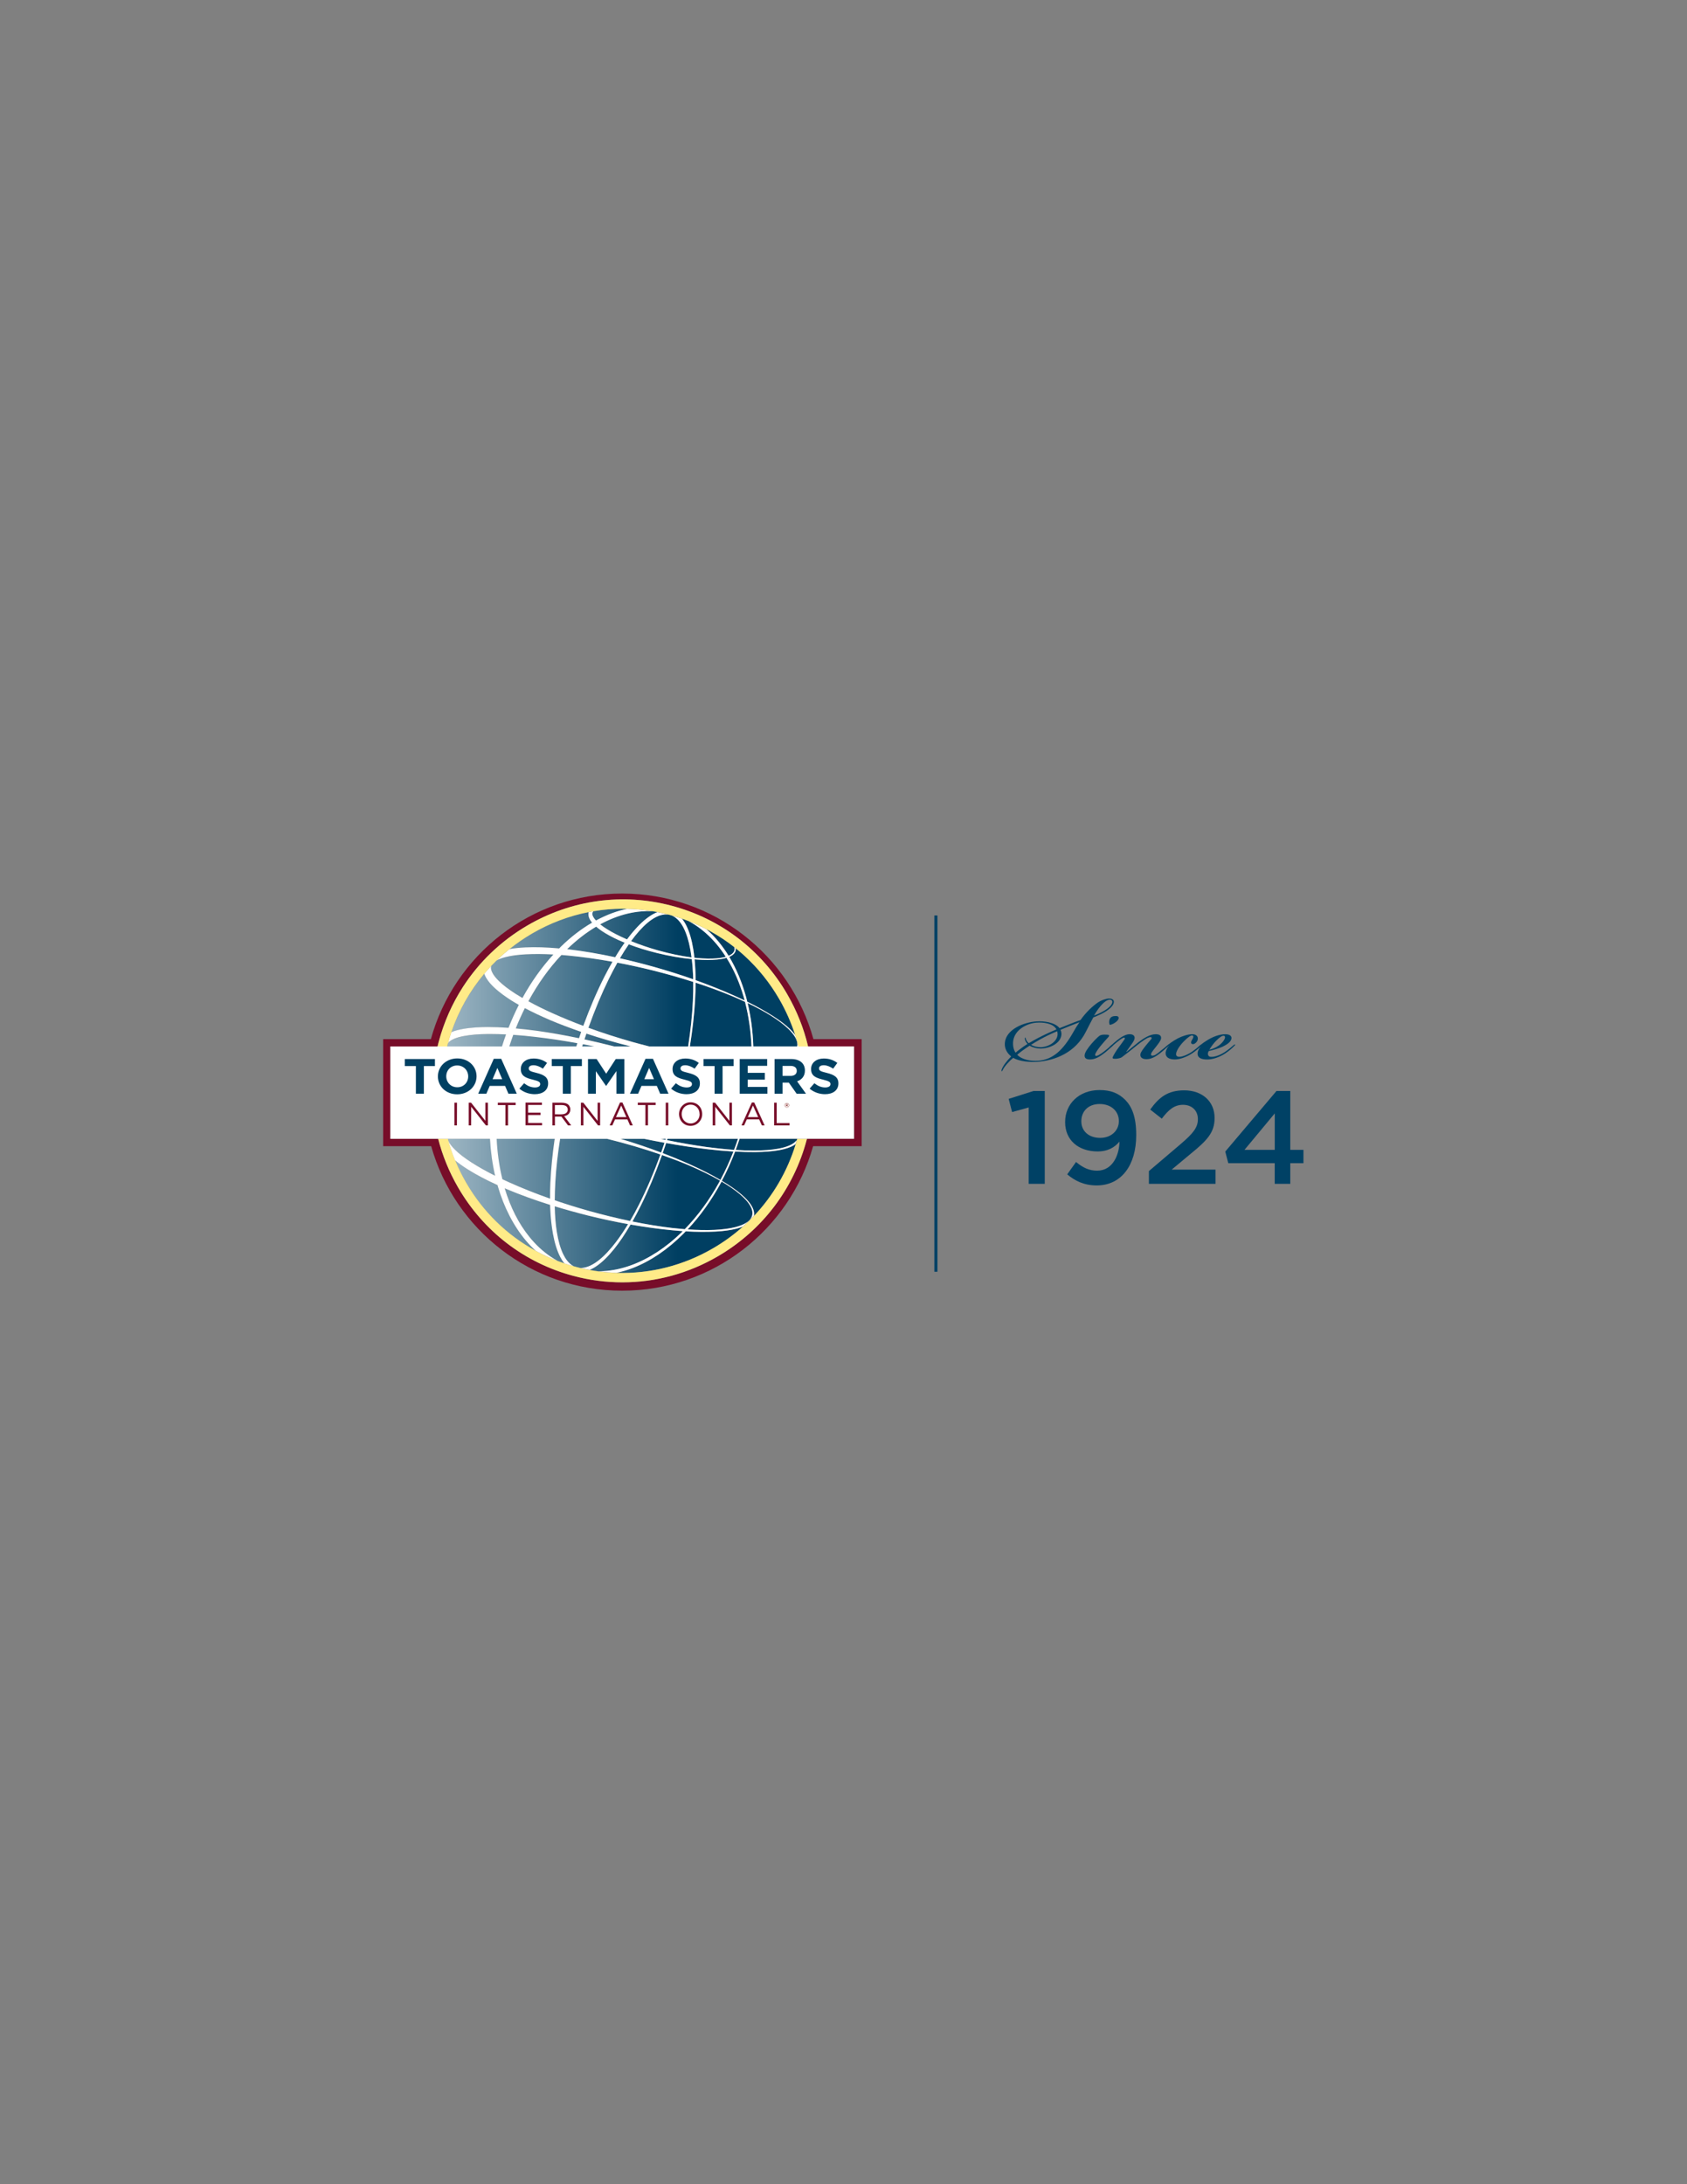 <?xml version="1.0" encoding="UTF-8"?>
<svg id="Layer_1" data-name="Layer 1" xmlns="http://www.w3.org/2000/svg" xmlns:xlink="http://www.w3.org/1999/xlink" viewBox="0 0 612 792">
  <rect x="0" y="0" width="612" height="792" fill="#808080" stroke="none"/>
  <defs>
    <style>
      .cls-1 {
        fill: none;
      }

      .cls-1, .cls-2, .cls-3, .cls-4, .cls-5, .cls-6, .cls-7, .cls-8, .cls-9, .cls-10, .cls-11, .cls-12, .cls-13, .cls-14, .cls-15, .cls-16, .cls-17, .cls-18, .cls-19, .cls-20, .cls-21, .cls-22, .cls-23, .cls-24, .cls-25, .cls-26, .cls-27, .cls-28, .cls-29, .cls-30, .cls-31, .cls-32, .cls-33, .cls-34, .cls-35, .cls-36, .cls-37, .cls-38, .cls-39, .cls-40, .cls-41, .cls-42, .cls-43, .cls-44, .cls-45 {
        stroke-width: 0px;
      }

      .cls-2 {
        fill: url(#linear-gradient);
      }

      .cls-3 {
        fill: url(#linear-gradient-38);
      }

      .cls-4 {
        fill: url(#linear-gradient-33);
      }

      .cls-5 {
        fill: url(#linear-gradient-29);
      }

      .cls-6 {
        fill: url(#linear-gradient-32);
      }

      .cls-7 {
        fill: url(#linear-gradient-30);
      }

      .cls-8 {
        fill: url(#linear-gradient-31);
      }

      .cls-9 {
        fill: url(#linear-gradient-36);
      }

      .cls-10 {
        fill: url(#linear-gradient-34);
      }

      .cls-11 {
        fill: url(#linear-gradient-37);
      }

      .cls-12 {
        fill: url(#linear-gradient-35);
      }

      .cls-13 {
        fill: url(#linear-gradient-28);
      }

      .cls-14 {
        fill: url(#linear-gradient-25);
      }

      .cls-15 {
        fill: url(#linear-gradient-11);
      }

      .cls-16 {
        fill: url(#linear-gradient-12);
      }

      .cls-17 {
        fill: url(#linear-gradient-13);
      }

      .cls-18 {
        fill: url(#linear-gradient-10);
      }

      .cls-19 {
        fill: url(#linear-gradient-17);
      }

      .cls-20 {
        fill: url(#linear-gradient-16);
      }

      .cls-21 {
        fill: url(#linear-gradient-19);
      }

      .cls-22 {
        fill: url(#linear-gradient-15);
      }

      .cls-23 {
        fill: url(#linear-gradient-23);
      }

      .cls-24 {
        fill: url(#linear-gradient-21);
      }

      .cls-25 {
        fill: url(#linear-gradient-18);
      }

      .cls-26 {
        fill: url(#linear-gradient-14);
      }

      .cls-27 {
        fill: url(#linear-gradient-22);
      }

      .cls-28 {
        fill: url(#linear-gradient-20);
      }

      .cls-29 {
        fill: url(#linear-gradient-27);
      }

      .cls-30 {
        fill: url(#linear-gradient-24);
      }

      .cls-31 {
        fill: url(#linear-gradient-26);
      }

      .cls-32 {
        fill: url(#linear-gradient-4);
      }

      .cls-33 {
        fill: url(#linear-gradient-2);
      }

      .cls-34 {
        fill: url(#linear-gradient-3);
      }

      .cls-35 {
        fill: url(#linear-gradient-8);
      }

      .cls-36 {
        fill: url(#linear-gradient-9);
      }

      .cls-37 {
        fill: url(#linear-gradient-7);
      }

      .cls-38 {
        fill: url(#linear-gradient-5);
      }

      .cls-39 {
        fill: url(#linear-gradient-6);
      }

      .cls-40 {
        fill: #770d29;
      }

      .cls-41 {
        fill: #7a1613;
      }

      .cls-42 {
        fill: #fff;
      }

      .cls-43 {
        fill: #ffeb88;
      }

      .cls-44 {
        fill: #004062;
      }

      .cls-45 {
        fill: #004165;
      }
    </style>
    <linearGradient id="linear-gradient" x1="110.38" y1="448.61" x2="245.77" y2="448.61" gradientUnits="userSpaceOnUse">
      <stop offset="0" stop-color="#fff"/>
      <stop offset="1" stop-color="#003f62"/>
    </linearGradient>
    <linearGradient id="linear-gradient-2" x1="110.38" y1="453.18" x2="245.77" y2="453.18" xlink:href="#linear-gradient"/>
    <linearGradient id="linear-gradient-3" x1="110.38" y1="379.42" x2="219.68" y2="379.42" xlink:href="#linear-gradient"/>
    <linearGradient id="linear-gradient-4" x1="110.38" y1="437.19" x2="245.77" y2="437.19" xlink:href="#linear-gradient"/>
    <linearGradient id="linear-gradient-5" x1="110.38" y1="427.87" x2="245.77" y2="427.87" xlink:href="#linear-gradient"/>
    <linearGradient id="linear-gradient-6" x1="110.38" y1="419.65" x2="245.77" y2="419.65" xlink:href="#linear-gradient"/>
    <linearGradient id="linear-gradient-7" x1="110.38" y1="444.5" x2="245.77" y2="444.5" xlink:href="#linear-gradient"/>
    <linearGradient id="linear-gradient-8" x1="110.38" y1="452.53" x2="245.77" y2="452.53" xlink:href="#linear-gradient"/>
    <linearGradient id="linear-gradient-9" x1="110.38" y1="415.09" x2="245.77" y2="415.09" xlink:href="#linear-gradient"/>
    <linearGradient id="linear-gradient-10" x1="110.38" y1="355.04" x2="245.77" y2="355.04" xlink:href="#linear-gradient"/>
    <linearGradient id="linear-gradient-11" x1="110.38" y1="359.56" x2="245.77" y2="359.56" xlink:href="#linear-gradient"/>
    <linearGradient id="linear-gradient-12" x1="110.38" y1="364.26" x2="245.77" y2="364.26" xlink:href="#linear-gradient"/>
    <linearGradient id="linear-gradient-13" x1="110.38" y1="341.75" x2="245.77" y2="341.75" xlink:href="#linear-gradient"/>
    <linearGradient id="linear-gradient-14" x1="110.38" y1="415.43" x2="245.77" y2="415.43" xlink:href="#linear-gradient"/>
    <linearGradient id="linear-gradient-15" x1="110.38" y1="379.04" x2="245.77" y2="379.04" xlink:href="#linear-gradient"/>
    <linearGradient id="linear-gradient-16" x1="110.38" y1="377.12" x2="245.77" y2="377.12" xlink:href="#linear-gradient"/>
    <linearGradient id="linear-gradient-17" x1="110.38" y1="331.65" x2="245.77" y2="331.65" xlink:href="#linear-gradient"/>
    <linearGradient id="linear-gradient-18" x1="110.38" y1="363.67" x2="245.77" y2="363.67" xlink:href="#linear-gradient"/>
    <linearGradient id="linear-gradient-19" x1="110.38" y1="377.19" x2="245.77" y2="377.19" xlink:href="#linear-gradient"/>
    <linearGradient id="linear-gradient-20" x1="110.38" y1="335.5" x2="245.77" y2="335.5" xlink:href="#linear-gradient"/>
    <linearGradient id="linear-gradient-21" x1="110.38" y1="339.36" x2="245.77" y2="339.36" xlink:href="#linear-gradient"/>
    <linearGradient id="linear-gradient-22" y1="353.91" x2="245.77" y2="353.91" xlink:href="#linear-gradient"/>
    <linearGradient id="linear-gradient-23" x1="110.38" y1="413.13" x2="245.77" y2="413.13" xlink:href="#linear-gradient"/>
    <linearGradient id="linear-gradient-24" x1="110.38" y1="337.43" x2="245.77" y2="337.43" xlink:href="#linear-gradient"/>
    <linearGradient id="linear-gradient-25" x1="110.38" y1="340.36" x2="245.77" y2="340.36" xlink:href="#linear-gradient"/>
    <linearGradient id="linear-gradient-26" x1="110.38" y1="421.17" x2="245.77" y2="421.17" xlink:href="#linear-gradient"/>
    <linearGradient id="linear-gradient-27" y1="437.25" x2="245.77" y2="437.25" xlink:href="#linear-gradient"/>
    <linearGradient id="linear-gradient-28" x1="110.38" y1="427.85" x2="245.77" y2="427.85" xlink:href="#linear-gradient"/>
    <linearGradient id="linear-gradient-29" x1="110.38" y1="414.95" x2="245.77" y2="414.95" xlink:href="#linear-gradient"/>
    <linearGradient id="linear-gradient-30" x1="110.38" y1="432.28" x2="245.77" y2="432.28" xlink:href="#linear-gradient"/>
    <linearGradient id="linear-gradient-31" x1="110.38" y1="367.89" x2="245.77" y2="367.89" xlink:href="#linear-gradient"/>
    <linearGradient id="linear-gradient-32" x1="110.38" y1="371.59" x2="245.77" y2="371.59" xlink:href="#linear-gradient"/>
    <linearGradient id="linear-gradient-33" x1="110.38" y1="341.57" x2="245.77" y2="341.57" xlink:href="#linear-gradient"/>
    <linearGradient id="linear-gradient-34" x1="110.38" y1="359.15" x2="245.77" y2="359.15" xlink:href="#linear-gradient"/>
    <linearGradient id="linear-gradient-35" y1="371.01" x2="245.77" y2="371.01" xlink:href="#linear-gradient"/>
    <linearGradient id="linear-gradient-36" x1="110.38" y1="348.76" x2="245.77" y2="348.76" xlink:href="#linear-gradient"/>
    <linearGradient id="linear-gradient-37" x1="110.38" y1="423.8" x2="245.77" y2="423.8" xlink:href="#linear-gradient"/>
    <linearGradient id="linear-gradient-38" x1="110.38" y1="377.34" x2="245.77" y2="377.34" xlink:href="#linear-gradient"/>
  </defs>
  <g>
    <path class="cls-40" d="m295.09,376.8c-8.41-30.44-36.28-52.8-69.39-52.8s-60.98,22.36-69.39,52.8h-17.31v38.8h17.42c8.53,30.24,36.31,52.41,69.28,52.41s60.75-22.17,69.28-52.41h17.61v-38.8h-17.5Zm14.76,36.15h-17.12c-.02.08-.04.16-.06.24-4.73,17.9-16.13,32.92-32.11,42.28-10.75,6.3-22.7,9.52-34.79,9.52-5.88,0-11.79-.76-17.62-2.3-17.81-4.7-32.73-16.12-42-32.16-3.23-5.59-5.64-11.5-7.2-17.58h-17.31v-33.5h17.08c.12-.51.25-1.02.39-1.53,4.73-17.9,16.13-32.92,32.11-42.28,15.98-9.36,34.59-11.92,52.4-7.22,17.81,4.7,32.73,16.12,42,32.15,3.46,5.98,5.97,12.33,7.53,18.87h16.7v33.5Z"/>
    <path class="cls-1" d="m250.96,347.78c-4.03-.39-8.12-1.1-12.5-2.17h0c-3.78-.94-7.17-1.98-10.35-3.18-1.09,1.56-2.17,3.27-3.23,5.07,3.99.89,8.11,1.93,12.25,3.09,4.93,1.39,9.74,2.91,14.33,4.52-.01-.56-.03-1.12-.05-1.67-.09-1.97-.24-3.87-.45-5.64Z"/>
    <path class="cls-1" d="m191.68,363.07h0c2.69,1.49,5.6,2.93,8.9,4.41,3.51,1.58,7.21,3.1,11.03,4.53,2.35-6.44,4.97-12.52,7.78-18.07.87-1.72,1.82-3.47,2.82-5.19-5.52-1-10.93-1.75-16.08-2.24h0c-.71-.07-1.47-.14-2.45-.21-4.51,4.77-8.54,10.42-11.99,16.78Z"/>
    <path class="cls-1" d="m218.14,337.46c-.69-.48-1.3-.95-1.87-1.44-3.62,2.15-7.17,4.9-10.55,8.18.12.01.23.02.35.04l.39.04c5.35.64,10.81,1.57,16.7,2.84l.07-.12c.28-.46.55-.91.83-1.36.83-1.32,1.68-2.6,2.53-3.8-.75-.3-1.38-.57-1.97-.83-2.7-1.22-4.7-2.31-6.5-3.54Z"/>
    <path class="cls-1" d="m187.08,372.91c2.32.21,4.84.5,7.69.87,4.91.69,9.9,1.57,15.26,2.69.26-.77.53-1.54.79-2.31-3.9-1.33-7.65-2.75-11.15-4.22h0c-3.52-1.51-6.57-2.95-9.3-4.4-1.19,2.36-2.3,4.84-3.3,7.36Z"/>
    <path class="cls-1" d="m266.55,361.1c1.2.54,2.4,1.09,3.58,1.66l-.04-.17c-.09-.33-.17-.68-.28-1.02-1.5-5.25-3.61-10.04-6.26-14.26-.99.29-2.08.49-3.41.62-2.2.2-4.6.2-7.33,0-.27-.02-.53-.04-.79-.07h-.05c.23,2.36.35,4.89.36,7.53,4.98,1.78,9.76,3.69,14.22,5.7Z"/>
    <path class="cls-1" d="m229.11,458.76c6.32-2.32,12.6-6.43,18.17-11.88.12-.12.24-.24.36-.36.03-.03.05-.05.08-.08-1.24-.09-2.49-.19-3.71-.31-4.89-.46-10.02-1.16-15.23-2.08-2.02,3.48-3.99,6.41-6.03,8.94-2.19,2.7-4.26,4.71-6.33,6.13-.83.56-1.67,1.02-2.49,1.36,1.05.19,2.1.36,3.16.51.65,0,1.27-.02,1.87-.06,3.36-.2,6.78-.94,10.17-2.18Z"/>
    <path class="cls-1" d="m200.63,447.42c-.51-2.78-.84-5.81-.99-9.27-.01-.27-.02-.53-.03-.8,0-.14,0-.29-.01-.43-5.69-1.79-10.88-3.67-15.86-5.76-.11-.05-.22-.1-.34-.15-.09-.04-.18-.08-.28-.12,2.09,6.96,5.12,12.9,9,17.68,2.26,2.79,4.81,5.16,7.56,7.04h0c.83.57,1.72,1.11,2.65,1.62.8.3,1.6.6,2.42.87-.53-.67-1.02-1.42-1.45-2.25-1.16-2.23-2.03-4.99-2.67-8.44Z"/>
    <path class="cls-1" d="m212.48,459.56c1.06-.26,2.19-.79,3.36-1.55,1.98-1.29,3.99-3.17,6.14-5.74,1.75-2.1,3.48-4.51,5.28-7.39.16-.25.32-.51.47-.77l.13-.21c-4.73-.86-9.6-1.9-14.48-3.1-4.15-1.04-8.22-2.17-12.12-3.35.07,3.42.31,6.47.76,9.3.53,3.29,1.29,5.92,2.31,8.05.74,1.53,1.95,3.4,3.77,4.36.31.09.61.17.92.26.51.13,1.02.26,1.53.39.62.02,1.27-.05,1.91-.22Z"/>
    <path class="cls-1" d="m190.89,449.96c-4.49-5.28-8.04-12.14-10.27-19.84-.02-.08-.04-.16-.06-.23l-.04-.14c-4.15-1.89-7.68-3.75-10.8-5.7-1.8-1.15-3.27-2.19-4.57-3.25,1.13,2.74,2.44,5.43,3.95,8.04,6.13,10.6,14.86,19.08,25.3,24.76-1.23-1.12-2.41-2.33-3.52-3.63Z"/>
    <path class="cls-1" d="m259.55,446.6c-3.36.17-6.88.14-10.76-.09-.1.11-.21.22-.31.32-.17.18-.34.36-.52.54-5.75,5.75-11.91,9.92-18.31,12.41h0c-1.95.75-3.93,1.34-5.92,1.77,12.19.38,24.29-2.67,35.12-9.02,3.85-2.25,7.41-4.85,10.67-7.76-.67.28-1.41.52-2.24.75-2.2.57-4.58.9-7.72,1.07Z"/>
    <path class="cls-1" d="m282.76,417.07c-2.52.45-5.24.67-8.8.71-2.32.01-4.68-.05-7.24-.18-1.41,3.68-3.02,7.24-4.81,10.59.82.49,1.53.93,2.17,1.33,2.64,1.71,4.55,3.17,6.18,4.75,1.1,1.08,1.89,2.05,2.47,3.05.53.89,1.08,2.21.83,3.56,6.92-7.31,12.09-16.16,15.11-25.99-.45.34-.97.65-1.63.95-1.49.67-3.06,1.01-4.26,1.24Z"/>
    <path class="cls-1" d="m251.51,344.14c.15.93.28,1.92.41,3.13h.08c.25.04.49.07.74.09,2.91.27,5.14.31,7.23.14,1.31-.11,2.38-.3,3.34-.57-1.06-1.66-2.21-3.23-3.42-4.66-2.34-2.76-4.95-5.09-7.77-6.92-.78-.51-1.6-.99-2.49-1.46-.71-.27-1.45-.54-2.23-.82.6.75,1.15,1.62,1.63,2.59,1.1,2.25,1.91,5.02,2.48,8.46Z"/>
    <path class="cls-1" d="m230.39,339.36c-.45.57-.93,1.19-1.44,1.9,3.02,1.24,6.27,2.35,9.67,3.32,4.41,1.24,8.42,2.08,12.27,2.58-.13-1-.26-1.9-.42-2.75-.6-3.29-1.42-5.91-2.5-8.03-.92-1.8-2.54-4.06-5.01-4.64-1.02-.25-2.15-.2-3.27.13-1.05.3-2.16.85-3.31,1.64-1.94,1.34-3.9,3.26-5.98,5.86Z"/>
    <path class="cls-1" d="m261.13,428.26l.08-.15c-3.23-1.86-6.87-3.64-11.43-5.6-2.98-1.25-6.13-2.45-9.62-3.68l-.06.16c-.04.11-.08.22-.12.34-2.39,6.63-4.82,12.43-7.44,17.71-1.03,2.07-2.07,4.05-3.1,5.89,5.08,1.03,9.77,1.8,14.33,2.34,1.47.17,2.99.32,4.66.45,4.78-4.92,8.98-10.65,12.49-17.04.07-.14.14-.28.22-.41Z"/>
    <path class="cls-1" d="m260.85,341.65c1.23,1.5,2.4,3.16,3.48,4.92.36-.15.66-.31.93-.49.44-.28.99-.77,1.19-1.48.09-.35.08-.73-.03-1.15-3.17-2.48-6.57-4.68-10.13-6.54,1.63,1.42,3.16,3.01,4.56,4.73Z"/>
    <path class="cls-1" d="m241.65,414.48c-.39,1.17-.8,2.37-1.26,3.65,3.56,1.36,6.81,2.71,9.93,4.11,4.15,1.86,7.76,3.7,11.02,5.62,1.76-3.3,3.35-6.76,4.72-10.3-3.12-.19-6.38-.48-9.71-.88-4.74-.56-9.68-1.3-14.7-2.2Z"/>
    <path class="cls-1" d="m261.63,428.71l-.11.2c-3.47,6.39-7.53,12.07-12.06,16.89,3.56.26,6.74.32,9.7.18,3.12-.16,5.47-.47,7.64-1.02,1.48-.39,2.63-.83,3.59-1.38.92-.52,2.09-1.43,2.46-2.8.36-1.37-.21-2.75-.76-3.65-.57-.96-1.34-1.9-2.44-2.97-1.6-1.53-3.55-3.01-6.14-4.65-.55-.35-1.1-.68-1.74-1.06-.05.09-.09.18-.14.26Z"/>
    <path class="cls-2" d="m210.57,459.78c.62.02,1.27-.05,1.91-.22,1.06-.26,2.19-.79,3.36-1.55,1.98-1.29,3.99-3.17,6.14-5.74,1.75-2.1,3.48-4.51,5.28-7.39.16-.25.32-.51.47-.77l.13-.21c-4.73-.86-9.6-1.9-14.48-3.1-4.15-1.04-8.22-2.17-12.12-3.35.07,3.42.31,6.47.76,9.3.53,3.29,1.29,5.92,2.31,8.05.74,1.53,1.95,3.4,3.77,4.36.31.09.61.17.92.26.51.13,1.02.26,1.53.39Z"/>
    <path class="cls-33" d="m258.85,452.53c3.85-2.25,7.41-4.85,10.67-7.76-.67.28-1.41.52-2.24.75-2.2.57-4.58.9-7.72,1.07-3.36.17-6.88.14-10.76-.09-.1.11-.21.22-.31.32-.17.18-.34.36-.52.54-5.75,5.75-11.91,9.92-18.31,12.41h0c-1.95.75-3.93,1.34-5.92,1.77,12.19.38,24.29-2.67,35.12-9.02Z"/>
    <path class="cls-34" d="m162.25,379.4s0,.03-.01.05h.01s0-.03,0-.05Z"/>
    <path class="cls-32" d="m194.4,453.59c-1.23-1.12-2.41-2.33-3.52-3.63-4.49-5.28-8.04-12.14-10.27-19.84-.02-.08-.04-.16-.06-.23l-.04-.14c-4.15-1.89-7.68-3.75-10.8-5.7-1.8-1.15-3.27-2.19-4.57-3.25,1.13,2.74,2.44,5.43,3.95,8.04,6.13,10.6,14.86,19.08,25.3,24.76Z"/>
    <path class="cls-38" d="m287.02,415.83c-1.49.67-3.06,1.01-4.26,1.24-2.52.45-5.24.67-8.8.71-2.32.01-4.68-.05-7.24-.18-1.41,3.68-3.02,7.24-4.81,10.59.82.49,1.53.93,2.17,1.33,2.64,1.71,4.55,3.17,6.18,4.75,1.1,1.08,1.89,2.05,2.47,3.05.53.89,1.08,2.21.83,3.56,6.92-7.31,12.09-16.16,15.11-25.99-.45.34-.97.65-1.63.95Z"/>
    <path class="cls-39" d="m163,414.29c.5.86,1.23,1.75,2.22,2.72,1.52,1.47,3.4,2.91,5.92,4.55,2.54,1.63,5.32,3.2,8.51,4.79-.99-4.31-1.61-8.8-1.86-13.4h-15.32c.07.24.14.48.21.72.09.21.19.41.32.63Z"/>
    <path class="cls-37" d="m203.3,455.86c-1.16-2.23-2.03-4.99-2.67-8.44-.51-2.78-.84-5.81-.99-9.27-.01-.27-.02-.53-.03-.8,0-.14,0-.29-.01-.43-5.69-1.79-10.88-3.67-15.86-5.76-.11-.05-.22-.1-.34-.15-.09-.04-.18-.08-.28-.12,2.09,6.96,5.12,12.9,9,17.68,2.26,2.79,4.81,5.16,7.56,7.04h0c.83.57,1.72,1.11,2.65,1.62.8.3,1.6.6,2.42.87-.53-.67-1.02-1.42-1.45-2.25Z"/>
    <path class="cls-35" d="m218.94,460.94c3.36-.2,6.78-.94,10.17-2.18,6.32-2.32,12.6-6.43,18.17-11.88.12-.12.24-.24.36-.36.03-.03.05-.05.08-.08-1.24-.09-2.49-.19-3.71-.31-4.89-.46-10.02-1.16-15.23-2.08-2.02,3.48-3.99,6.41-6.03,8.94-2.19,2.7-4.26,4.71-6.33,6.13-.83.56-1.67,1.02-2.49,1.36,1.05.19,2.1.36,3.16.51.65,0,1.27-.02,1.87-.06Z"/>
    <path class="cls-36" d="m268.36,412.95c-.44,1.35-.91,2.7-1.42,4.05,2.35.15,4.51.23,6.62.23,3.56-.03,6.25-.24,8.73-.67,1.74-.32,3.04-.69,4.2-1.2.78-.35,1.37-.71,1.86-1.13.29-.25.54-.53.74-.82.04-.15.09-.3.13-.46h-20.86Z"/>
    <path class="cls-43" d="m292.36,412.95h-3.14c-.04.15-.09.3-.13.46-.14.49-.28.99-.43,1.47-3.02,9.84-8.18,18.68-15.11,25.99-1.28,1.36-2.63,2.66-4.03,3.91-3.26,2.9-6.82,5.5-10.67,7.76-10.83,6.34-22.93,9.4-35.12,9.02-2.22-.07-4.44-.25-6.65-.55-1.05-.14-2.11-.31-3.16-.51-1.12-.21-2.24-.44-3.35-.71-.51-.12-1.02-.25-1.53-.39-.31-.08-.62-.17-.92-.26-1.13-.32-2.25-.66-3.36-1.03-.81-.27-1.62-.56-2.42-.87-2.74-1.04-5.38-2.26-7.93-3.65-10.44-5.69-19.17-14.16-25.3-24.76-1.51-2.61-2.83-5.29-3.95-8.04-.96-2.34-1.78-4.72-2.47-7.13-.07-.24-.14-.48-.21-.72h-3.52c1.57,6.09,3.97,12,7.2,17.58,9.27,16.03,24.19,27.45,42,32.16,5.83,1.54,11.74,2.3,17.62,2.3,12.09,0,24.03-3.22,34.79-9.52,15.98-9.36,27.38-24.37,32.11-42.28.02-.08.04-.16.06-.24h-.38Z"/>
    <path class="cls-18" d="m266.55,361.1c1.2.54,2.4,1.09,3.58,1.66l-.04-.17c-.09-.33-.17-.68-.28-1.02-1.5-5.25-3.61-10.04-6.26-14.26-.99.29-2.08.49-3.41.62-2.2.2-4.6.2-7.33,0-.27-.02-.53-.04-.79-.07h-.05c.23,2.36.35,4.89.36,7.53,4.98,1.78,9.76,3.69,14.22,5.7Z"/>
    <path class="cls-15" d="m266.84,344.8c-.2.78-.8,1.32-1.27,1.63-.29.2-.62.37-1.01.54,2.55,4.26,4.6,9.15,6.09,14.52.13.47.24.94.36,1.4l.09.35c3.46,1.7,6.49,3.39,9.27,5.16,2.67,1.72,4.59,3.19,6.22,4.76.78.76,1.39,1.46,1.89,2.15-1.44-4.49-3.36-8.85-5.78-13.03-3.43-5.94-7.68-11.2-12.59-15.69-.37-.34-.74-.67-1.12-1-.11-.09-.21-.18-.32-.28-.55-.47-1.12-.94-1.69-1.4-.03-.02-.06-.05-.09-.07.05.35.04.67-.04.97Z"/>
    <path class="cls-16" d="m223.98,349.07c-1.04,1.85-2.06,3.79-3.12,5.93-2.56,5.19-4.96,10.91-7.33,17.51-.02.05-.03.09-.05.13,0,.01,0,.03-.01.04,5.19,1.89,10.63,3.64,16.18,5.2,2,.56,3.94,1.07,5.86,1.56h14.14c.89-5.75,1.47-11.33,1.73-16.64.11-2.21.15-4.49.12-6.75-4.7-1.51-9.59-2.9-14.96-4.24-4.17-1.03-8.39-1.95-12.55-2.74Z"/>
    <path class="cls-17" d="m260.85,341.65c1.23,1.5,2.4,3.16,3.48,4.92.36-.15.66-.31.93-.49.44-.28.99-.77,1.19-1.48.09-.35.08-.73-.03-1.15-2.71-2.13-5.6-4.04-8.6-5.71-.1-.06-.2-.11-.3-.17-.22-.12-.44-.24-.67-.36-.18-.1-.37-.2-.55-.29,1.63,1.42,3.15,3.01,4.55,4.72Z"/>
    <path class="cls-26" d="m241.07,414.38c-2.44-.44-4.91-.92-7.4-1.44h-8.56c5.13,1.54,10.07,3.21,14.73,4.97.41-1.14.81-2.3,1.23-3.54Z"/>
    <path class="cls-22" d="m211.19,379.44h4.4c-1.39-.28-2.78-.55-4.15-.81-.09.27-.17.54-.26.81Z"/>
    <path class="cls-20" d="m228.81,379.44c-5.7-1.44-10.97-2.96-16.07-4.65l-.12.34c-.2.58-.41,1.16-.6,1.75,3.54.77,7.12,1.61,10.81,2.56h5.99Z"/>
    <path class="cls-19" d="m215.2,332.38c.22.44.55.89,1,1.38h0s.02.02.03.03c2-1.08,4.04-2,6.06-2.74,1.73-.63,3.49-1.13,5.24-1.51-.5-.01-1.01-.02-1.51-.02-3.6,0-7.18.3-10.72.9-.17.19-.29.4-.34.6-.1.37-.02.87.24,1.37Z"/>
    <path class="cls-25" d="m177.05,372.42c2.33,0,4.78.09,7.49.28,1.12-2.86,2.38-5.66,3.74-8.32-.97-.55-1.84-1.06-2.66-1.57-1.85-1.17-4.25-2.79-6.43-4.87-.82-.79-1.88-1.89-2.72-3.29-.32-.54-.56-1.06-.74-1.59-5.24,6.22-9.29,13.39-11.96,21.23,1.54-.64,3.08-.97,4.27-1.18,3.32-.58,6.56-.67,9.01-.68Z"/>
    <path class="cls-21" d="m182.15,379.44c.46-1.46.95-2.91,1.47-4.35-1.98-.1-3.92-.15-5.79-.15-.27,0-.54,0-.8,0-3.43.04-6.14.26-8.52.7-1.59.3-2.87.67-3.91,1.13-.98.43-1.73,1-2.09,1.59-.04.14-.08.27-.11.41-.05.21-.1.41-.16.62,0,.02,0,.03,0,.05h19.9Z"/>
    <path class="cls-28" d="m232.74,330.48c-3.32.28-6.71,1.08-10.05,2.39-1.64.64-3.3,1.41-4.93,2.31.36.29.75.58,1.16.87,1.76,1.22,3.8,2.38,6.24,3.53.71.34,1.47.68,2.34,1.06.72-.98,1.39-1.82,2.02-2.57,2.26-2.68,4.38-4.65,6.49-6.02.85-.55,1.71-.99,2.55-1.31-.6-.12-1.2-.22-1.8-.32-1.35-.06-2.7-.04-4,.07Z"/>
    <path class="cls-24" d="m239.69,331.86c-1.05.3-2.16.85-3.31,1.64-1.94,1.34-3.9,3.26-5.98,5.86-.45.57-.93,1.19-1.44,1.9,3.02,1.24,6.27,2.35,9.67,3.32,4.41,1.24,8.42,2.08,12.27,2.58-.13-1-.26-1.9-.42-2.75-.6-3.29-1.42-5.91-2.5-8.03-.84-1.64-2.26-3.65-4.37-4.44-.28-.08-.55-.16-.83-.23h0c-.05-.01-.11-.03-.16-.04-.92-.16-1.92-.09-2.91.2Z"/>
    <path class="cls-27" d="m178.85,353.04c.49.85,1.22,1.74,2.23,2.73,1.53,1.48,3.43,2.93,5.95,4.55.79.5,1.62,1.01,2.55,1.56.01-.03.03-.05.04-.08,3.18-5.79,6.94-11.07,11.18-15.7-3.62-.2-6.89-.22-10-.06-2.99.16-5.35.49-7.42,1.02-1.33.35-2.39.76-3.24,1.24-.63.61-1.24,1.24-1.84,1.87-.02.06-.04.12-.06.18-.21.72,0,1.68.61,2.69Z"/>
    <path class="cls-23" d="m241.54,412.95h-1.9c.59.13,1.19.25,1.78.37.04-.12.08-.25.12-.37Z"/>
    <path class="cls-30" d="m202.9,343.92c.09-.09.17-.18.26-.27.14-.14.27-.28.41-.42,3.54-3.45,7.33-6.36,11.26-8.66-.36-.43-.64-.84-.86-1.28-.2-.39-.33-.77-.4-1.15-.09-.47-.07-.97.04-1.41,0,0,0,0,0-.01-7.17,1.41-14.14,4.03-20.66,7.84-2.86,1.67-5.56,3.54-8.1,5.58,1.71-.3,3.58-.5,5.85-.61,3.68-.16,7.56-.04,12.2.38Z"/>
    <path class="cls-14" d="m251.51,344.14c.15.93.28,1.92.41,3.13h.08c.25.04.49.07.74.09,2.91.27,5.14.31,7.23.14,1.31-.11,2.38-.3,3.34-.57-1.06-1.66-2.21-3.23-3.42-4.66-2.34-2.76-4.95-5.09-7.77-6.92-.74-.48-1.51-.94-2.35-1.38-.78-.3-1.56-.59-2.35-.86.59.74,1.14,1.6,1.61,2.56,1.1,2.25,1.91,5.02,2.48,8.46Z"/>
    <path class="cls-31" d="m241.65,414.48c-.39,1.17-.8,2.37-1.26,3.65,3.56,1.36,6.81,2.71,9.93,4.11,4.15,1.86,7.76,3.7,11.02,5.62,1.76-3.3,3.35-6.76,4.72-10.3-3.12-.19-6.38-.48-9.71-.88-4.74-.56-9.68-1.3-14.7-2.2Z"/>
    <path class="cls-29" d="m261.63,428.71l-.11.2c-3.47,6.39-7.53,12.07-12.06,16.89,3.56.26,6.74.32,9.7.18,3.12-.16,5.47-.47,7.64-1.02,1.48-.39,2.63-.83,3.59-1.38.92-.52,2.09-1.43,2.46-2.8.36-1.37-.21-2.75-.76-3.65-.57-.96-1.34-1.9-2.44-2.97-1.6-1.53-3.55-3.01-6.14-4.65-.55-.35-1.1-.68-1.74-1.06-.05.09-.09.18-.14.26Z"/>
    <path class="cls-13" d="m239.59,418.63c-5.95-2.06-12.21-3.91-19.13-5.63-.07-.02-.14-.03-.21-.05h-17.06c-.87,5.54-1.43,10.63-1.72,15.47-.14,2.43-.22,4.66-.22,6.81,4.02,1.37,8.17,2.67,12.34,3.84,5.13,1.43,10.17,2.67,14.97,3.67,1.18-2,2.28-4.03,3.29-6.04,2.79-5.52,5.4-11.6,7.74-18.08Z"/>
    <path class="cls-5" d="m241.99,413.44c4.96,1.01,9.58,1.81,14.11,2.45,3.89.51,7.13.85,10.2,1.07.51-1.33.97-2.67,1.42-4h-25.57c-.05.16-.1.33-.16.49Z"/>
    <path class="cls-7" d="m261.13,428.26l.08-.15c-3.23-1.86-6.87-3.64-11.43-5.6-2.98-1.25-6.13-2.45-9.62-3.68l-.06.16c-.04.11-.08.22-.12.34-2.39,6.63-4.82,12.43-7.44,17.71-1.03,2.07-2.07,4.05-3.1,5.89,5.08,1.03,9.77,1.8,14.33,2.34,1.47.17,2.99.32,4.66.45,4.78-4.92,8.98-10.65,12.49-17.04.07-.14.14-.28.22-.41Z"/>
    <path class="cls-8" d="m265.96,361.36c-4.3-1.8-8.76-3.45-13.63-5.03,0,1.99-.07,4.13-.2,6.52-.3,5.17-.91,10.62-1.87,16.59h22.34c-.23-5.59-1.01-11.01-2.34-16.16-1.35-.63-2.76-1.26-4.3-1.92Z"/>
    <path class="cls-6" d="m285.94,373.03c-1.63-1.55-3.53-2.99-6.17-4.67-2.55-1.59-5.35-3.11-8.55-4.63,1.19,4.97,1.88,10.24,2.07,15.71h15.91c.25-1.3-.28-2.58-.8-3.44-.58-.96-1.36-1.91-2.46-2.97Z"/>
    <path class="cls-4" d="m206.46,344.28c5.35.64,10.81,1.57,16.7,2.84l.07-.12c.28-.46.55-.91.83-1.36.83-1.32,1.68-2.6,2.53-3.8-.75-.3-1.38-.57-1.97-.83-2.7-1.22-4.7-2.31-6.5-3.54-.69-.48-1.3-.95-1.87-1.44-3.62,2.15-7.17,4.9-10.55,8.18.12.01.23.02.35.04l.39.04Z"/>
    <path class="cls-10" d="m211.61,372.01c2.35-6.44,4.97-12.52,7.78-18.07.87-1.72,1.82-3.47,2.82-5.19-5.52-1-10.93-1.75-16.08-2.24h0c-.71-.07-1.47-.14-2.45-.21-4.51,4.77-8.54,10.42-11.99,16.78h0c2.69,1.49,5.6,2.93,8.9,4.41,3.51,1.58,7.21,3.1,11.03,4.53Z"/>
    <path class="cls-12" d="m210.04,376.47c.26-.77.53-1.54.79-2.31-3.9-1.33-7.65-2.75-11.15-4.22h0c-3.52-1.51-6.57-2.95-9.3-4.4-1.19,2.36-2.3,4.84-3.3,7.36,2.32.21,4.84.5,7.69.87,4.91.69,9.9,1.57,15.26,2.69Z"/>
    <path class="cls-9" d="m237.14,350.58c4.93,1.39,9.74,2.91,14.33,4.52-.01-.56-.03-1.12-.05-1.67-.09-1.97-.24-3.87-.45-5.64-4.03-.39-8.12-1.1-12.5-2.17h0c-3.78-.94-7.17-1.98-10.35-3.18-1.09,1.56-2.17,3.27-3.23,5.07,3.99.89,8.11,1.93,12.25,3.09Z"/>
    <path class="cls-11" d="m182.23,427.59c.74.35,1.53.72,2.4,1.11,4.71,2.12,9.73,4.12,14.91,5.94-.02-2.05.02-4.08.11-6.03.24-5.04.76-10.29,1.55-15.67h-21.06c.24,5.1.93,10.01,2.08,14.65Z"/>
    <path class="cls-3" d="m209.44,378.27c-5.28-.95-10.2-1.68-15.06-2.25-2.81-.34-5.57-.6-8.19-.78-.51,1.4-.99,2.8-1.44,4.2h24.32c.13-.39.25-.79.37-1.17Z"/>
    <path class="cls-42" d="m256.85,337.22c.22.12.44.24.67.36-.22-.12-.44-.24-.67-.36Z"/>
    <path class="cls-42" d="m264.36,341.91s0,0-.01-.01c0,0,0,0,.01.01Z"/>
    <path class="cls-43" d="m266.89,343.83s0,0,0,0c.03.02.06.05.09.07-.03-.02-.06-.05-.09-.08Z"/>
    <path class="cls-43" d="m256.29,336.92s0,0,.01.01c.18.1.37.19.55.29-.19-.1-.37-.2-.56-.3Z"/>
    <path class="cls-43" d="m257.52,337.58c.1.05.2.11.3.17-.1-.06-.2-.11-.3-.17Z"/>
    <g>
      <path class="cls-1" d="m242.77,331.7c-.05-.01-.11-.03-.16-.04-.92-.16-1.92-.09-2.91.2-1.05.3-2.16.85-3.31,1.64-1.94,1.34-3.9,3.26-5.98,5.86-.45.57-.93,1.19-1.44,1.9,3.02,1.24,6.27,2.35,9.67,3.32,4.41,1.24,8.42,2.08,12.27,2.58-.13-1-.26-1.9-.42-2.75-.6-3.29-1.42-5.91-2.5-8.03-.84-1.64-2.26-3.65-4.37-4.44-.28-.08-.55-.16-.83-.23h0Z"/>
      <path class="cls-1" d="m241.07,414.38c-2.44-.44-4.91-.92-7.4-1.44h-8.56c5.13,1.54,10.07,3.21,14.73,4.97.41-1.14.81-2.3,1.23-3.54Z"/>
      <path class="cls-1" d="m266.55,361.1c1.2.54,2.4,1.09,3.58,1.66l-.04-.17c-.09-.33-.17-.68-.28-1.02-1.5-5.25-3.61-10.04-6.26-14.26-.99.29-2.08.49-3.41.62-2.2.2-4.6.2-7.33,0-.27-.02-.53-.04-.79-.07h-.05c.23,2.36.35,4.89.36,7.53,4.98,1.78,9.76,3.69,14.22,5.7Z"/>
      <path class="cls-1" d="m223.98,349.07c-1.04,1.85-2.06,3.79-3.12,5.93-2.56,5.19-4.96,10.91-7.33,17.51-.02.05-.03.09-.05.13,0,.01,0,.03-.01.04,5.19,1.89,10.63,3.64,16.18,5.2,2,.56,3.94,1.07,5.86,1.56h14.14c.89-5.75,1.47-11.33,1.73-16.64.11-2.21.15-4.49.12-6.75-4.7-1.51-9.59-2.9-14.96-4.24-4.17-1.03-8.39-1.95-12.55-2.74Z"/>
      <path class="cls-1" d="m211.19,379.44h4.4c-1.39-.28-2.78-.55-4.15-.81-.09.27-.17.54-.26.81Z"/>
      <path class="cls-1" d="m228.81,379.44c-5.7-1.44-10.97-2.96-16.07-4.65l-.12.34c-.2.58-.41,1.16-.6,1.75,3.54.77,7.12,1.61,10.81,2.56h5.99Z"/>
      <path class="cls-1" d="m257.52,337.58c-.22-.12-.44-.24-.67-.36-.19-.1-.37-.2-.56-.3,0,0,0,0,.01.01,1.63,1.42,3.15,3.01,4.55,4.72,1.23,1.5,2.4,3.16,3.48,4.92.36-.15.66-.31.93-.49.44-.28.99-.77,1.19-1.48.09-.35.08-.73-.03-1.15h0c-2.71-2.13-5.58-4.04-8.61-5.72-.1-.06-.2-.11-.3-.17Z"/>
      <path class="cls-1" d="m232.74,330.48c-3.32.28-6.71,1.08-10.05,2.39-1.64.64-3.3,1.41-4.93,2.31.36.29.75.58,1.16.87,1.76,1.22,3.8,2.38,6.24,3.53.71.34,1.47.68,2.34,1.06.72-.98,1.39-1.82,2.02-2.57,2.26-2.68,4.38-4.65,6.49-6.02.85-.55,1.71-.99,2.55-1.31-.6-.12-1.2-.22-1.8-.32-1.35-.06-2.7-.04-4,.07Z"/>
      <path class="cls-1" d="m249.03,335.68c1.1,2.25,1.91,5.02,2.48,8.46.15.93.28,1.92.41,3.13h.08c.25.04.49.07.74.09,2.91.27,5.14.31,7.23.14,1.31-.11,2.38-.3,3.34-.57-1.06-1.66-2.21-3.23-3.42-4.66-2.34-2.76-4.95-5.09-7.77-6.92-.74-.48-1.51-.94-2.35-1.38-.78-.3-1.56-.59-2.35-.86.59.74,1.14,1.6,1.61,2.56Z"/>
      <path class="cls-1" d="m168.03,373.1c3.32-.58,6.56-.67,9.01-.68,2.33,0,4.78.09,7.49.28,1.12-2.86,2.38-5.66,3.74-8.32-.97-.55-1.84-1.06-2.66-1.57-1.85-1.17-4.25-2.79-6.43-4.87-.82-.79-1.88-1.89-2.72-3.29-.32-.54-.56-1.06-.74-1.59-5.24,6.22-9.29,13.39-11.96,21.23,1.54-.64,3.08-.97,4.27-1.18Z"/>
      <path class="cls-1" d="m178.3,350.18c-.02.06-.04.12-.06.18-.21.72,0,1.68.61,2.69.49.85,1.22,1.74,2.23,2.73,1.53,1.48,3.43,2.93,5.95,4.55.79.5,1.62,1.01,2.55,1.56.01-.03.03-.05.04-.08,3.18-5.79,6.94-11.07,11.18-15.7-3.62-.2-6.89-.22-10-.06-2.99.16-5.35.49-7.42,1.02-1.33.35-2.39.76-3.24,1.24-.63.61-1.24,1.24-1.84,1.87Z"/>
      <path class="cls-1" d="m184.85,344.14c1.71-.3,3.58-.5,5.85-.61,3.68-.16,7.56-.04,12.2.38.09-.09.17-.18.26-.27.14-.14.27-.28.41-.42,3.54-3.45,7.33-6.36,11.26-8.66-.36-.43-.64-.84-.86-1.28-.2-.39-.33-.77-.4-1.15-.09-.47-.07-.97.04-1.41,0,0,0,0,0-.01-7.17,1.41-14.14,4.03-20.66,7.84-2.86,1.67-5.56,3.54-8.1,5.58Z"/>
      <path class="cls-1" d="m162.25,379.4s0,.03-.01.05h19.92c.46-1.46.95-2.91,1.47-4.35-1.98-.1-3.92-.15-5.79-.15-.27,0-.54,0-.8,0-3.43.04-6.14.26-8.52.7-1.59.3-2.87.67-3.91,1.13-.98.43-1.73,1-2.09,1.59-.04.14-.08.27-.11.41-.05.21-.1.41-.16.62Z"/>
      <path class="cls-1" d="m215.3,330.41c-.17.19-.29.4-.34.6-.1.37-.02.87.24,1.37.22.44.55.89,1,1.38h0s.02.02.03.03c2-1.08,4.04-2,6.06-2.74,1.73-.63,3.49-1.13,5.24-1.51-.5-.01-1.01-.02-1.51-.02-3.6,0-7.18.3-10.72.9Z"/>
      <path class="cls-1" d="m261.63,428.71l-.11.2c-3.47,6.39-7.53,12.07-12.06,16.89,3.56.26,6.74.32,9.7.18,3.12-.16,5.47-.47,7.64-1.02,1.48-.39,2.63-.83,3.59-1.38.92-.52,2.09-1.43,2.46-2.8.36-1.37-.21-2.75-.76-3.65-.57-.96-1.34-1.9-2.44-2.97-1.6-1.53-3.55-3.01-6.14-4.65-.55-.35-1.1-.68-1.74-1.06-.05.09-.09.18-.14.26Z"/>
      <path class="cls-1" d="m182.23,427.59c.74.35,1.53.72,2.4,1.11,4.71,2.12,9.73,4.12,14.91,5.94-.02-2.05.02-4.08.11-6.03.24-5.04.76-10.29,1.55-15.67h-21.06c.24,5.1.93,10.01,2.08,14.65Z"/>
      <path class="cls-1" d="m261.13,428.26l.08-.15c-3.23-1.86-6.87-3.64-11.43-5.6-2.98-1.25-6.13-2.45-9.62-3.68l-.06.16c-.04.11-.08.22-.12.34-2.39,6.63-4.82,12.43-7.44,17.71-1.03,2.07-2.07,4.05-3.1,5.89,5.08,1.03,9.77,1.8,14.33,2.34,1.47.17,2.99.32,4.66.45,4.78-4.92,8.98-10.65,12.49-17.04.07-.14.14-.28.22-.41Z"/>
      <path class="cls-1" d="m241.99,413.44c4.96,1.01,9.58,1.81,14.11,2.45,3.89.51,7.13.85,10.2,1.07.51-1.33.97-2.67,1.42-4h-25.57c-.05.16-.1.33-.16.49Z"/>
      <path class="cls-1" d="m239.59,418.63c-5.95-2.06-12.21-3.91-19.13-5.63-.07-.02-.14-.03-.21-.05h-17.06c-.87,5.54-1.43,10.63-1.72,15.47-.14,2.43-.22,4.66-.22,6.81,4.02,1.37,8.17,2.67,12.34,3.84,5.13,1.43,10.17,2.67,14.97,3.67,1.18-2,2.28-4.03,3.29-6.04,2.79-5.52,5.4-11.6,7.74-18.08Z"/>
      <path class="cls-1" d="m241.65,414.48c-.39,1.17-.8,2.37-1.26,3.65,3.56,1.36,6.81,2.71,9.93,4.11,4.15,1.86,7.76,3.7,11.02,5.62,1.76-3.3,3.35-6.76,4.72-10.3-3.12-.19-6.38-.48-9.71-.88-4.74-.56-9.68-1.3-14.7-2.2Z"/>
      <path class="cls-1" d="m241.54,412.95h-1.9c.59.13,1.19.25,1.78.37.04-.12.08-.25.12-.37Z"/>
      <path class="cls-1" d="m265.96,361.36c-4.3-1.8-8.76-3.45-13.63-5.03,0,1.99-.07,4.13-.2,6.52-.3,5.17-.91,10.62-1.87,16.59h22.34c-.23-5.59-1.01-11.01-2.34-16.16-1.35-.63-2.76-1.26-4.3-1.92Z"/>
      <path class="cls-1" d="m285.94,373.03c-1.63-1.55-3.53-2.99-6.17-4.67-2.55-1.59-5.35-3.11-8.55-4.63,1.19,4.97,1.88,10.24,2.07,15.71h15.91c.25-1.3-.28-2.58-.8-3.44-.58-.96-1.36-1.91-2.46-2.97Z"/>
      <path class="cls-1" d="m206.46,344.28c5.35.64,10.81,1.57,16.7,2.84l.07-.12c.28-.46.55-.91.83-1.36.83-1.32,1.68-2.6,2.53-3.8-.75-.3-1.38-.57-1.97-.83-2.7-1.22-4.7-2.31-6.5-3.54-.69-.48-1.3-.95-1.87-1.44-3.62,2.15-7.17,4.9-10.55,8.18.12.01.23.02.35.04l.39.04Z"/>
      <path class="cls-1" d="m211.61,372.01c2.35-6.44,4.97-12.52,7.78-18.07.87-1.72,1.82-3.47,2.82-5.19-5.52-1-10.93-1.75-16.08-2.24h0c-.71-.07-1.47-.14-2.45-.21-4.51,4.77-8.54,10.42-11.99,16.78h0c2.69,1.49,5.6,2.93,8.9,4.41,3.51,1.58,7.21,3.1,11.03,4.53Z"/>
      <path class="cls-1" d="m210.04,376.47c.26-.77.53-1.54.79-2.31-3.9-1.33-7.65-2.75-11.15-4.22h0c-3.52-1.51-6.57-2.95-9.3-4.4-1.19,2.36-2.3,4.84-3.3,7.36,2.32.21,4.84.5,7.69.87,4.91.69,9.9,1.57,15.26,2.69Z"/>
      <path class="cls-1" d="m209.44,378.27c-5.28-.95-10.2-1.68-15.06-2.25-2.81-.34-5.57-.6-8.19-.78-.51,1.4-.99,2.8-1.44,4.2h24.32c.13-.39.25-.79.37-1.17Z"/>
      <path class="cls-1" d="m237.14,350.58c4.93,1.39,9.74,2.91,14.33,4.52-.01-.56-.03-1.12-.05-1.67-.09-1.97-.24-3.87-.45-5.64-4.03-.39-8.12-1.1-12.5-2.17h0c-3.78-.94-7.17-1.98-10.35-3.18-1.09,1.56-2.17,3.27-3.23,5.07,3.99.89,8.11,1.93,12.25,3.09Z"/>
      <path class="cls-42" d="m293.16,379.44h-3.5c-.35-1.39-.75-2.77-1.19-4.14-.5-.69-1.11-1.39-1.89-2.15-1.62-1.57-3.54-3.03-6.22-4.76-2.78-1.77-5.81-3.46-9.27-5.16l-.09-.35c-.12-.47-.23-.94-.36-1.4-1.48-5.37-3.53-10.26-6.09-14.52.39-.16.72-.34,1.01-.54.47-.31,1.07-.84,1.27-1.63.08-.3.1-.62.04-.97-.15-.12-.31-.24-.47-.37h0c.11.42.12.8.03,1.15-.19.71-.75,1.2-1.19,1.48-.27.18-.57.33-.93.49-1.08-1.77-2.25-3.42-3.48-4.92-1.4-1.72-2.93-3.3-4.55-4.72-2.11-1.1-4.29-2.09-6.53-2.96.84.45,1.61.9,2.35,1.38,2.82,1.83,5.43,4.16,7.77,6.92,1.21,1.43,2.36,3,3.42,4.66-.96.28-2.03.46-3.34.57-2.1.17-4.33.13-7.23-.14-.25-.02-.49-.05-.74-.08h-.08c-.13-1.22-.26-2.21-.41-3.14-.57-3.44-1.38-6.21-2.48-8.46-.47-.96-1.02-1.82-1.61-2.56-1.25-.43-2.53-.82-3.82-1.18,2.12.79,3.53,2.81,4.37,4.44,1.08,2.11,1.9,4.74,2.5,8.03.15.85.29,1.75.42,2.75-3.85-.5-7.86-1.34-12.27-2.58-3.4-.96-6.65-2.08-9.67-3.32.52-.71.99-1.33,1.44-1.9,2.09-2.6,4.04-4.51,5.98-5.86,1.15-.79,2.26-1.34,3.31-1.64.99-.29,1.99-.36,2.91-.2-1.35-.35-2.7-.66-4.05-.93-.84.32-1.7.76-2.55,1.31-2.11,1.37-4.23,3.34-6.49,6.02-.63.75-1.29,1.6-2.02,2.57-.87-.38-1.63-.72-2.34-1.06-2.43-1.15-4.48-2.31-6.24-3.53-.41-.29-.8-.58-1.16-.87,1.63-.89,3.29-1.67,4.93-2.31,3.35-1.31,6.73-2.12,10.05-2.39,1.3-.11,2.65-.13,4-.07-3.07-.51-6.14-.8-9.21-.87-1.75.38-3.51.88-5.24,1.51-2.02.74-4.06,1.66-6.06,2.74-.01,0-.02-.02-.03-.03h0c-.45-.49-.78-.94-1-1.38-.26-.5-.34-1-.24-1.37.05-.2.17-.41.34-.6-.57.1-1.13.2-1.7.31,0,0,0,0,0,.01-.11.44-.13.94-.04,1.41.07.38.2.76.4,1.15.23.44.5.85.86,1.28-3.93,2.29-7.72,5.2-11.26,8.66-.14.14-.27.28-.41.42-.09.09-.17.18-.26.27-4.64-.42-8.51-.54-12.2-.38-2.27.11-4.14.31-5.85.61-1.64,1.32-3.21,2.71-4.71,4.16.85-.49,1.9-.89,3.24-1.24,2.07-.53,4.43-.86,7.42-1.02,3.11-.16,6.38-.14,10,.06-4.24,4.63-8,9.91-11.18,15.7-.01.03-.03.06-.04.08-.93-.55-1.76-1.06-2.55-1.56-2.53-1.63-4.42-3.07-5.95-4.55-1.01-.99-1.74-1.88-2.23-2.73-.6-1.01-.82-1.96-.61-2.69.02-.06.04-.12.06-.18-.89.94-1.75,1.9-2.58,2.88.18.53.42,1.05.74,1.59.84,1.41,1.89,2.5,2.72,3.29,2.18,2.08,4.59,3.69,6.43,4.87.82.51,1.68,1.03,2.66,1.57-1.36,2.67-2.61,5.46-3.74,8.32-2.71-.19-5.15-.28-7.49-.28-2.45.01-5.7.1-9.01.68-1.19.22-2.72.54-4.27,1.18-.46,1.34-.87,2.7-1.24,4.08.36-.59,1.11-1.16,2.09-1.59,1.03-.47,2.31-.84,3.91-1.13,2.39-.44,5.09-.66,8.52-.7.27,0,.53,0,.8,0,1.87,0,3.81.05,5.79.15-.52,1.44-1.02,2.89-1.47,4.35h-40.5v33.5h36.14c.25,4.6.87,9.09,1.86,13.4-3.19-1.59-5.97-3.16-8.51-4.79-2.52-1.63-4.41-3.07-5.92-4.55-.99-.97-1.72-1.86-2.22-2.72-.12-.21-.23-.42-.32-.63.68,2.41,1.5,4.79,2.47,7.13,1.3,1.06,2.77,2.11,4.57,3.25,3.11,1.95,6.64,3.81,10.8,5.7l.04.14c.02.08.04.15.06.23,2.23,7.69,5.78,14.55,10.27,19.84,1.1,1.3,2.29,2.52,3.52,3.63,2.54,1.39,5.19,2.6,7.93,3.65-.93-.5-1.81-1.04-2.65-1.62h0c-2.76-1.88-5.3-4.25-7.56-7.04-3.88-4.78-6.91-10.73-9-17.68.09.04.18.08.28.12.11.05.22.1.34.15,4.98,2.09,10.17,3.97,15.86,5.76,0,.14,0,.29.01.43,0,.27.01.54.03.8.15,3.46.48,6.49.99,9.27.64,3.45,1.51,6.21,2.67,8.44.43.83.92,1.58,1.45,2.25,1.11.37,2.23.72,3.36,1.03-1.82-.95-3.04-2.83-3.77-4.36-1.03-2.13-1.78-4.76-2.31-8.05-.45-2.83-.69-5.87-.76-9.3,3.9,1.18,7.97,2.31,12.12,3.35,4.88,1.2,9.75,2.25,14.48,3.1l-.13.21c-.16.26-.31.52-.47.77-1.8,2.88-3.52,5.29-5.28,7.39-2.15,2.57-4.16,4.45-6.14,5.74-1.17.76-2.3,1.28-3.36,1.55-.65.17-1.29.24-1.91.22,1.12.27,2.23.5,3.35.71.82-.34,1.66-.79,2.49-1.36,2.07-1.42,4.14-3.43,6.33-6.13,2.04-2.54,4.01-5.46,6.03-8.94,5.22.92,10.34,1.61,15.23,2.08,1.22.12,2.47.22,3.71.31-.03.03-.05.05-.08.08-.12.12-.24.24-.36.36-5.56,5.45-11.85,9.56-18.17,11.88-3.39,1.24-6.81,1.98-10.17,2.18-.6.04-1.22.06-1.87.06,2.22.3,4.44.48,6.65.55,1.99-.43,3.97-1.02,5.92-1.77h0c6.39-2.48,12.55-6.65,18.31-12.41.18-.18.35-.36.52-.54.1-.11.2-.22.31-.32,3.88.23,7.41.26,10.76.09,3.14-.18,5.52-.51,7.72-1.07.83-.22,1.57-.47,2.24-.75,1.4-1.25,2.74-2.55,4.03-3.91.25-1.35-.3-2.67-.83-3.56-.58-1-1.37-1.96-2.47-3.05-1.63-1.57-3.54-3.04-6.18-4.75-.64-.4-1.35-.84-2.17-1.33,1.79-3.35,3.4-6.92,4.81-10.59,2.56.14,4.92.2,7.24.18,3.57-.04,6.28-.26,8.8-.71,1.2-.23,2.77-.57,4.26-1.24.66-.3,1.19-.61,1.63-.95.15-.49.29-.98.43-1.47-.2.29-.44.57-.74.82-.49.42-1.08.78-1.86,1.13-1.16.51-2.45.88-4.2,1.2-2.48.44-5.17.64-8.73.67-2.11,0-4.28-.07-6.62-.23.5-1.35.97-2.7,1.42-4.05h41.5v-33.5h-16.7Zm-41.13-31.57c.26.02.53.05.79.07,2.73.2,5.12.2,7.33,0,1.33-.13,2.42-.33,3.41-.62,2.65,4.22,4.75,9.01,6.26,14.26.1.34.19.68.28,1.02l.04.17c-1.18-.56-2.38-1.12-3.58-1.66-4.45-2-9.24-3.92-14.22-5.7-.01-2.64-.13-5.18-.36-7.54h.05Zm-.66,14.93c-.26,5.31-.84,10.9-1.73,16.64h-14.14c-1.91-.49-3.86-1-5.86-1.56-5.55-1.56-10.99-3.31-16.18-5.2,0-.01,0-.03.01-.04.02-.04.03-.09.05-.13,2.38-6.6,4.78-12.33,7.33-17.51,1.06-2.14,2.08-4.08,3.12-5.93,4.16.79,8.38,1.71,12.55,2.74,5.36,1.34,10.26,2.73,14.96,4.24.03,2.26,0,4.53-.12,6.75Zm-39.35,14.08c.2-.58.4-1.17.6-1.75l.12-.34c5.1,1.69,10.37,3.21,16.07,4.65h-5.99c-3.69-.95-7.27-1.79-10.81-2.56Zm3.58,2.56h-4.4c.09-.27.17-.54.26-.81,1.37.26,2.75.53,4.15.81Zm18.07,33.5c2.49.52,4.96,1,7.4,1.44-.42,1.24-.82,2.4-1.23,3.54-4.66-1.77-9.6-3.43-14.73-4.97h8.56Zm5.98,0h1.9c-.04.12-.08.25-.12.37-.59-.12-1.18-.25-1.78-.37Zm-11.53-70.52c3.18,1.21,6.56,2.25,10.35,3.18h0c4.38,1.07,8.47,1.78,12.5,2.17.21,1.77.36,3.67.45,5.64.02.56.04,1.12.05,1.67-4.58-1.61-9.4-3.13-14.33-4.52-4.14-1.15-8.27-2.19-12.25-3.09,1.06-1.8,2.14-3.51,3.23-5.07Zm-11.85-6.41c.57.49,1.18.96,1.87,1.44,1.8,1.22,3.8,2.32,6.5,3.54.59.26,1.22.52,1.97.83-.85,1.2-1.71,2.48-2.53,3.8-.28.45-.56.9-.83,1.36l-.07.12c-5.89-1.27-11.35-2.2-16.7-2.84l-.39-.04c-.12-.01-.23-.02-.35-.04,3.38-3.28,6.92-6.03,10.55-8.18Zm-24.59,27.05c3.45-6.36,7.49-12.01,11.99-16.78.98.08,1.74.14,2.45.21h0c5.15.49,10.56,1.24,16.08,2.24-1,1.73-1.95,3.47-2.82,5.19-2.82,5.55-5.43,11.63-7.78,18.07-3.81-1.43-7.52-2.95-11.03-4.53-3.31-1.48-6.22-2.92-8.9-4.41h0Zm-1.29,2.48c2.73,1.45,5.78,2.89,9.3,4.4h0c3.5,1.47,7.25,2.88,11.15,4.22-.27.77-.53,1.54-.79,2.31-5.36-1.12-10.36-2-15.26-2.69-2.85-.38-5.37-.66-7.69-.87,1.01-2.53,2.12-5,3.3-7.36Zm-4.19,9.69c2.62.18,5.38.44,8.19.78,4.85.57,9.78,1.3,15.06,2.25-.13.39-.25.78-.37,1.17h-24.32c.45-1.4.93-2.8,1.44-4.2Zm13.47,53.38c-.09,1.95-.13,3.98-.11,6.03-5.18-1.82-10.2-3.82-14.91-5.94-.88-.39-1.66-.76-2.4-1.11-1.14-4.64-1.83-9.55-2.08-14.65h21.06c-.79,5.38-1.31,10.64-1.55,15.67Zm28.89,14.13c-4.8-1.01-9.84-2.24-14.97-3.67-4.16-1.17-8.31-2.47-12.34-3.84,0-2.15.08-4.38.22-6.81.28-4.84.85-9.94,1.72-15.47h17.06c.07.02.14.03.21.05,6.92,1.73,13.18,3.57,19.13,5.63-2.35,6.47-4.95,12.55-7.74,18.08-1.01,2.01-2.11,4.04-3.29,6.04Zm19.87,2.97c-1.67-.14-3.19-.29-4.66-.45-4.57-.54-9.26-1.31-14.33-2.34,1.03-1.84,2.08-3.82,3.1-5.89,2.62-5.28,5.05-11.08,7.44-17.71.04-.11.08-.22.12-.34l.06-.16c3.5,1.23,6.65,2.43,9.62,3.68,4.56,1.96,8.2,3.74,11.43,5.6l-.08.15c-.07.14-.14.27-.22.41-3.51,6.39-7.71,12.12-12.49,17.04Zm15.09-16.22c2.59,1.64,4.54,3.12,6.14,4.65,1.1,1.07,1.87,2.01,2.44,2.97.54.91,1.12,2.28.76,3.65-.37,1.37-1.54,2.28-2.46,2.8-.97.55-2.11.99-3.59,1.38-2.17.54-4.52.86-7.64,1.02-2.96.13-6.13.07-9.7-.18,4.53-4.82,8.59-10.5,12.06-16.89l.11-.2c.05-.09.09-.17.14-.26.65.38,1.2.71,1.74,1.06Zm-2.17-1.64c-3.26-1.91-6.87-3.75-11.02-5.62-3.12-1.4-6.37-2.75-9.93-4.11.45-1.28.87-2.47,1.26-3.65,5.02.9,9.97,1.64,14.7,2.2,3.32.39,6.59.69,9.71.88-1.37,3.54-2.95,7-4.72,10.3Zm4.95-10.91c-3.06-.21-6.31-.55-10.2-1.07-4.53-.63-9.15-1.43-14.11-2.45.05-.16.1-.33.16-.49h25.57c-.44,1.33-.91,2.67-1.42,4Zm-16.03-37.51c.96-5.97,1.57-11.41,1.87-16.59.13-2.4.2-4.53.2-6.52,4.87,1.58,9.33,3.23,13.63,5.03,1.54.66,2.95,1.29,4.3,1.92,1.33,5.15,2.11,10.57,2.34,16.16h-22.34Zm38.93,0h-15.91c-.19-5.48-.87-10.75-2.07-15.71,3.21,1.52,6.01,3.04,8.55,4.63,2.64,1.68,4.54,3.11,6.17,4.67,1.1,1.06,1.88,2.01,2.46,2.97.52.86,1.05,2.14.8,3.44Z"/>
      <path class="cls-43" d="m285.63,360.57c-9.27-16.03-24.19-27.45-42-32.15-17.81-4.71-36.42-2.14-52.4,7.22-9.55,5.59-17.46,13.21-23.3,22.25-3.93,6.09-6.91,12.82-8.81,20.02-.13.51-.26,1.02-.39,1.53h3.5s0-.03.01-.05c.05-.21.1-.41.16-.62.04-.14.08-.27.11-.41.37-1.38.79-2.74,1.24-4.08,2.67-7.84,6.72-15.01,11.96-21.23.83-.99,1.69-1.94,2.58-2.88.6-.63,1.22-1.26,1.84-1.87,1.5-1.46,3.07-2.85,4.71-4.16,2.54-2.04,5.24-3.9,8.1-5.58,6.51-3.81,13.48-6.44,20.66-7.84.56-.11,1.13-.22,1.7-.31,3.54-.6,7.12-.9,10.72-.9.5,0,1.01.01,1.51.02,3.07.07,6.15.36,9.21.87.6.1,1.2.21,1.8.32,1.35.26,2.7.57,4.05.93.05.01.11.03.16.04h0c.28.07.56.15.83.23,1.29.36,2.56.75,3.82,1.18.79.27,1.57.56,2.35.86,2.24.87,4.42,1.86,6.53,2.96,0,0,0,0-.01-.01.19.1.37.2.56.3.22.12.44.24.67.36.1.05.2.11.3.17,3.02,1.68,5.9,3.59,8.61,5.72.16.12.31.24.47.37,0,0,0,0,0,0,.03.02.06.05.09.08.57.46,1.13.92,1.69,1.4.11.09.21.18.32.28.38.33.75.67,1.12,1,4.91,4.49,9.15,9.75,12.59,15.69,2.42,4.18,4.34,8.54,5.78,13.03.44,1.37.84,2.75,1.19,4.14h3.5c-1.55-6.54-4.07-12.89-7.53-18.87Z"/>
    </g>
    <g>
      <path class="cls-41" d="m284.62,400.78h0c0-.46.37-.84.83-.84s.83.38.83.83h0c0,.46-.37.84-.83.84s-.83-.38-.83-.83Zm1.57,0h0c0-.41-.32-.75-.74-.75s-.74.34-.74.75h0c0,.41.32.75.74.75s.74-.34.74-.75Zm-1.06-.44h.38c.19,0,.33.09.33.27,0,.14-.08.23-.2.26l.23.32h-.2l-.2-.29h-.18v.29h-.16v-.85Zm.37.42c.11,0,.17-.06.17-.14,0-.09-.06-.14-.17-.14h-.21v.28h.21Z"/>
      <g>
        <path class="cls-40" d="m164.85,399.84h.94l-.03,8.24h-.92v-8.24Z"/>
        <path class="cls-40" d="m170.02,399.84h.88l5.19,6.59v-6.59h.91v8.24h-.73l-5.33-6.75-.02,6.75h-.89v-8.24Z"/>
        <path class="cls-40" d="m183.35,400.7h-2.76v-.86h6.48v.86h-2.77v7.39h-.94v-7.38Z"/>
        <path class="cls-40" d="m190.64,399.81h5.96v.85h-5.02v2.8s4.5.01,4.5.01v.84s-4.5,0-4.5,0v2.88s5.08.02,5.08.02v.83s-6.02,0-6.02,0v-8.24Z"/>
        <path class="cls-40" d="m200.37,399.84h3.3c1.24,0,2.08.27,2.63.84.25.26.61.94.61,1.53h0c0,1.38-.79,2.24-2.23,2.5l2.53,3.37h-1.15s-2.4-3.2-2.4-3.2h-2.34v3.2h-.94v-8.24Zm3.24,4.22c1.77,0,2.35-.81,2.37-1.81h0c-.12-.82-.49-1.56-2.33-1.56l-2.35.02v3.34s2.31.02,2.31.02Z"/>
        <path class="cls-40" d="m210.72,399.84h.89l5.19,6.62v-6.62s.91,0,.91,0v8.24s-.75,0-.75,0l-5.31-6.75v6.75h-.92v-8.24Z"/>
        <path class="cls-40" d="m224.93,399.78h.87l3.76,8.3h-1l-.95-2.17h-4.5s-.98,2.17-.98,2.17h-.96l3.76-8.3Zm2.29,5.28l-1.87-4.19-1.89,4.19h3.75Z"/>
        <path class="cls-40" d="m234.13,400.69h-2.76s0-.86,0-.86h6.48v.86h-2.77v7.38h-.94v-7.39Z"/>
        <path class="cls-40" d="m241.51,399.84h.93v8.24h-.93v-8.24Z"/>
        <path class="cls-40" d="m246.33,403.98v-.02c0-2.25,1.72-4.26,4.14-4.26,2.66,0,4.26,1.99,4.26,4.23h0c.09,2.46-2.2,4.89-5.28,4.18-1.69-.39-3.09-2.02-3.13-4.13Zm7.45-.02v-.02c0-2.04-1.53-3.41-3.24-3.39-2.04.02-3.23,1.6-3.24,3.38v.02c0,1.95,1.3,3.01,2.36,3.3,2.26.62,4.21-1.2,4.13-3.29Z"/>
        <path class="cls-40" d="m258.54,399.84h.88l5.19,6.61v-6.61h.92v8.24h-.75l-5.32-6.75v6.75h-.91v-8.24Z"/>
        <path class="cls-40" d="m272.75,399.78h.87l3.76,8.3h-1l-.98-2.18h-4.47s-.99,2.18-.99,2.18h-.95l3.76-8.3Zm2.29,5.27l-1.88-4.18-1.87,4.2h3.75Z"/>
        <path class="cls-40" d="m280.83,399.84h.93v7.39s4.65,0,4.65,0v.85h-5.58v-8.24Z"/>
      </g>
      <g>
        <path class="cls-44" d="m150.86,386.56h-4.01v-2.55h10.93v2.55h-4.01v10.02h-2.9v-10.02Z"/>
        <path class="cls-44" d="m158.86,390.33v-.04c0-3.57,2.96-6.5,7.03-6.5s6.99,2.89,6.99,6.47v.04c0,3.57-2.96,6.5-7.03,6.5s-6.99-2.89-6.99-6.47Zm10.99,0v-.04c0-2.16-1.66-3.95-4-3.95s-3.96,1.76-3.96,3.92v.04c0,2.16,1.66,3.95,4,3.95s3.96-1.76,3.96-3.92Z"/>
        <path class="cls-44" d="m179.14,383.92h2.68l5.65,12.66h-3.03l-1.21-2.82h-5.58l-1.21,2.82h-2.96l5.65-12.66Zm3.05,7.4l-1.75-4.08-1.75,4.08h3.51Z"/>
        <path class="cls-44" d="m188.41,394.75l1.72-1.96c1.19.93,2.43,1.53,3.94,1.53,1.19,0,1.9-.45,1.9-1.19v-.04c0-.7-.45-1.06-2.66-1.6-2.66-.65-4.37-1.35-4.37-3.84v-.04c0-2.28,1.92-3.79,4.62-3.79,1.92,0,3.56.57,4.9,1.6l-1.51,2.08c-1.17-.77-2.32-1.24-3.43-1.24s-1.7.49-1.7,1.1v.04c0,.83.57,1.1,2.85,1.65,2.68.66,4.18,1.58,4.18,3.77v.04c0,2.5-2,3.9-4.84,3.9-2,0-4.01-.66-5.6-2.01Z"/>
        <path class="cls-44" d="m204.17,386.56h-4.01v-2.55h10.93v2.55h-4.01v10.02h-2.9v-10.02Z"/>
        <path class="cls-44" d="m213.31,384.01h3.13l3.47,5.32,3.47-5.32h3.13v12.57h-2.88v-8.21l-3.71,5.37h-.08l-3.68-5.32v8.16h-2.85v-12.57Z"/>
        <path class="cls-44" d="m234.19,383.92h2.68l5.65,12.66h-3.03l-1.21-2.82h-5.58l-1.21,2.82h-2.96l5.65-12.66Zm3.05,7.4l-1.75-4.08-1.75,4.08h3.51Z"/>
        <path class="cls-44" d="m243.46,394.75l1.72-1.96c1.19.93,2.43,1.53,3.94,1.53,1.19,0,1.9-.45,1.9-1.19v-.04c0-.7-.45-1.06-2.66-1.6-2.66-.65-4.37-1.35-4.37-3.84v-.04c0-2.28,1.92-3.79,4.62-3.79,1.92,0,3.56.57,4.9,1.6l-1.51,2.08c-1.17-.77-2.32-1.24-3.43-1.24s-1.7.49-1.7,1.1v.04c0,.83.57,1.1,2.85,1.65,2.68.66,4.18,1.58,4.18,3.77v.04c0,2.5-2,3.9-4.84,3.9-2,0-4.01-.66-5.6-2.01Z"/>
        <path class="cls-44" d="m259.22,386.56h-4.01v-2.55h10.93v2.55h-4.01v10.02h-2.9v-10.02Z"/>
        <path class="cls-44" d="m268.36,384.01h9.95v2.46h-7.07v2.55h6.22v2.46h-6.22v2.64h7.16v2.46h-10.05v-12.57Z"/>
        <path class="cls-44" d="m280.99,384.01h6.03c1.68,0,2.98.45,3.85,1.28.73.7,1.13,1.69,1.13,2.87v.04c0,2.03-1.15,3.31-2.83,3.9l3.22,4.49h-3.39l-2.83-4.02h-2.28v4.02h-2.9v-12.57Zm5.84,6.11c1.41,0,2.22-.72,2.22-1.78v-.04c0-1.19-.87-1.8-2.28-1.8h-2.88v3.61h2.94Z"/>
        <path class="cls-44" d="m293.71,394.75l1.72-1.96c1.19.93,2.43,1.53,3.94,1.53,1.19,0,1.9-.45,1.9-1.19v-.04c0-.7-.45-1.06-2.66-1.6-2.66-.65-4.37-1.35-4.37-3.84v-.04c0-2.28,1.92-3.79,4.62-3.79,1.92,0,3.56.57,4.9,1.6l-1.51,2.08c-1.17-.77-2.32-1.24-3.43-1.24s-1.7.49-1.7,1.1v.04c0,.83.57,1.1,2.85,1.65,2.68.66,4.18,1.58,4.18,3.77v.04c0,2.5-2,3.9-4.84,3.9-2,0-4.01-.66-5.6-2.01Z"/>
      </g>
    </g>
  </g>
  <g>
    <path class="cls-45" d="m384.37,372.82c2.4-.95,5.05-2.05,7.6-2.95,2.1-2.95,4.5-5.15,6.45-6.45,1.1-.7,2.6-1.3,3.9-1.35.85,0,1.85.25,1.75,1.35-.15,1.65-2.7,3.55-6.1,4.95-.45.2-.9.4-1.35.55-.8,1.5-1.75,3.3-2.7,5.2-3.8,7.6-11.2,10.45-17.69,10.9-2.6.15-6.45-.1-8.65-1.45-1.05.8-3.2,3.05-3.8,4.4-.15.3-.25.5-.4.45-.15-.05-.05-.45,0-.6.5-1.35,1.75-3.05,3.45-4.75-1.4-1.15-2.45-2.7-2.3-4.9.4-4.9,6.8-7.5,11.5-7.8,2.65-.2,6.7.35,8.3,2.4l.05.05Zm-1.15.4c-1.1-2.15-4.8-2.6-7.2-2.4-3.5.25-8.15,2.6-8.5,7-.1,1.65.25,2.9.9,3.9.4-.35.85-.75,1.3-1.05.95-.75,1.95-1.45,3.05-2.15-.5-.45-.85-1.1-1-1.8,0-.2.05-.55.2-.5.1,0,.1.2.15.4.2.7.6,1.25,1.1,1.65,2.15-1.3,4.5-2.5,6.65-3.5,1.1-.55,2.25-1,3.4-1.5l-.05-.05Zm-9.7,5.95c-1,.65-1.95,1.3-2.9,2-.5.4-1.1.85-1.6,1.3,1.8,1.85,5,2.35,7.65,2.15,5.35-.4,9.1-3.95,12.8-10.55.6-1.1,1.4-2.35,2.1-3.35v-.05c-2.25.85-4.55,1.8-6.85,2.75.25.5.35,1,.35,1.6-.15,3.35-4.4,5.2-7.6,5.2-1.25,0-2.75-.35-3.95-1.05Zm10.15-4.1c0-.45-.05-.8-.15-1.15-1.05.45-2.2.95-3.35,1.5-1.65.8-3.9,2-6.15,3.45,1.1.6,2.4.85,3.4.85,2.7,0,6.1-1.8,6.25-4.65Zm13.25-6.85c.25-.1.65-.25.9-.35,2.75-1.15,5.45-2.8,5.7-4.45.1-.7-.5-1-1.2-.9-.65.1-1.45.6-2.25,1.4-1,.95-2.1,2.45-3.15,4.25v.05Z"/>
    <path class="cls-45" d="m393.47,382.76c0-.65.35-1.3.7-1.9,1-1.6,2.75-3.55,3.95-4.65.7-.65,1.1-1.05,2.6-1.05,1.7,0,1.9.15,1.4.85-.95,1-1.85,2.05-2.85,3.25-.85,1.05-1.45,1.95-1.7,2.45-.25.4-.4.9-.15,1.1.2.15.7,0,1.1-.2.55-.3,1.4-.85,2.2-1.5,1.05-.85,1.85-1.5,2.4-2.05.25-.15.55-.45.7-.3.15.15-.25.5-.4.65-.6.6-2.05,1.9-3,2.6-1.45,1.1-3.05,2.15-5,2.15-1.6,0-1.95-.65-1.95-1.4Zm12-12.8c-.75.95-2.25,1.65-2.85,1.65-.3-.4-.35-1.35-.05-2.05.4-.95,1.25-1.15,2.25-1.15s1.35.65.65,1.55Z"/>
    <path class="cls-45" d="m413.71,382.26c.15-.9,1.2-2.15,1.9-3.05s1.45-1.75,2.05-2.45c.2-.25.15-.55-.05-.65-.3-.15-.9.1-1.3.25-.85.45-2.05,1.25-3.7,2.55-2.1,1.75-3.5,2.8-5.65,4.45-.4.3-1.45.5-2,.55-1.3.05-1.55-.1-1.2-.8.45-.95,1.2-2.15,2.1-3.35.75-1.05,1.2-1.6,1.95-2.7.2-.2.35-.55.15-.75-.2-.15-.5,0-.75.15-.6.3-1.2.8-1.85,1.3-.75.6-1.6,1.3-2.35,2-.25.2-.5.4-.65.3-.1-.1.15-.45.35-.6.7-.7,1.75-1.65,2.65-2.35,1-.8,2.85-2.1,4.4-2.1,1.35,0,1.85.6,1.85,1.3s-.45,1.4-.95,2.1c-.7,1-1.5,2.1-2.05,2.9l.1.1c1.4-1.15,2.7-2.25,4.35-3.55,1.75-1.3,4.05-2.85,6.2-2.85,1.4,0,2.05.55,1.95,1.5-.1.9-1.1,2.05-1.85,3.05-.75.95-1.25,1.55-1.55,2.05-.3.55-.35.9-.1,1.1.25.15.75.05,1.2-.1.55-.3,1.55-1,2.1-1.55.8-.6,1.9-1.5,2.55-2.05.2-.2.45-.4.6-.25.1.1-.3.5-.45.65-.55.55-2,1.85-3,2.6-1.05.8-2.8,2.05-4.75,2.05s-2.35-.95-2.25-1.8Z"/>
    <path class="cls-45" d="m422.86,381.91c0-.95.55-1.95,1.25-2.8h-.05c-.25.2-.5.45-.7.65-.25.2-.55.4-.65.3-.1-.15.15-.4.35-.6.5-.5,1.15-.95,1.65-1.35.55-.4,1.8-1.2,2.5-1.55,1.6-.85,3.75-1.55,5.35-1.55,1.5,0,2.15.95,1.95,1.9-.15.9-1.1,1.7-1.7,1.7-.85,0-.85-.7-.45-1.4.6-.95.8-1.55.2-1.75-.55-.1-1.7.7-3.1,2.15-1.35,1.35-2.65,3.25-2.8,4.45-.1.7.35,1.15,1.15,1.15.65,0,2.35-.35,4.55-1.8.95-.65,2.2-1.65,2.8-2.2.2-.15.55-.45.7-.3.15.1-.15.45-.4.65-.55.55-1.65,1.5-2.85,2.3-1.75,1.2-4.35,2.3-6.4,2.3-2.25,0-3.35-.9-3.35-2.25Z"/>
    <path class="cls-45" d="m446.75,376.47c-.1,1.35-1.75,2.35-3.3,3.1-1.5.7-3.7,1.25-4.95,1.55-.15.3-.3.65-.3.95,0,.8.45,1.15,1.2,1.15,1.15.05,3-.5,4.85-1.7,1.1-.7,2.45-1.8,3.15-2.45.25-.2.55-.45.65-.3.15.15-.25.45-.4.6-.65.7-1.85,1.75-3.15,2.6-2.1,1.4-4.5,2.15-6.3,2.2-2.8.1-3.8-.9-3.75-2.15,0-.95.5-1.8,1.15-2.6h-.05c-.15.1-.25.2-.35.35-.25.2-.55.4-.65.3-.1-.15.15-.4.35-.6.5-.5,1.15-.95,1.65-1.35.55-.35,1.5-1.05,2.5-1.55,1.9-1,3.75-1.55,5.5-1.55,1.6,0,2.25.7,2.2,1.45Zm-8,4.15c.9-.2,2.2-.65,3.45-1.55,1.3-.95,2.1-2.15,2.2-2.8.05-.45-.1-.7-.55-.7-.5,0-1.35.45-2.7,1.85-.85.85-1.85,2.2-2.4,3.15v.05Z"/>
  </g>
  <g>
    <path class="cls-45" d="m373.18,401.57l-6.02,1.67-1.24-4.78,9.03-2.87h4.06v33.67h-5.83v-27.7Z"/>
    <path class="cls-45" d="m406.13,413.94c-1.86,2.25-4.44,3.58-7.88,3.58-7.12,0-11.85-4.16-11.85-10.6v-.1c0-6.54,5.06-11.56,12.47-11.56,4.2,0,6.93,1.19,9.31,3.53,2.44,2.48,4.01,6.16,4.01,12.75v.1c0,10.75-5.3,18.2-14.33,18.2-4.63,0-7.88-1.67-10.7-4.01l3.2-4.49c2.53,2.1,4.78,3.15,7.64,3.15,5.92,0,8.07-6.11,8.12-10.56Zm-.24-7.36v-.1c0-3.49-2.72-6.16-6.97-6.16s-6.64,2.77-6.64,6.21v.1c0,3.49,2.68,5.97,6.83,5.97s6.78-2.77,6.78-6.02Z"/>
    <path class="cls-45" d="m416.79,424.64l11.51-9.79c4.59-3.92,6.26-6.02,6.26-9.03,0-3.3-2.34-5.21-5.4-5.21s-5.16,1.67-7.69,5.02l-4.2-3.3c3.2-4.44,6.35-6.97,12.32-6.97,6.54,0,11.03,4.01,11.03,9.98v.1c0,5.25-2.77,8.12-8.69,12.94l-6.88,5.73h15.91v5.16h-24.17v-4.63Z"/>
    <path class="cls-45" d="m462.45,421.77h-16.86l-1.1-4.2,18.58-21.97h5.01v21.35h4.78v4.82h-4.78v7.5h-5.64v-7.5Zm0-4.82v-13.23l-10.99,13.23h10.99Z"/>
  </g>
  <rect class="cls-45" x="338.96" y="331.95" width="1.12" height="129.19"/>
</svg>